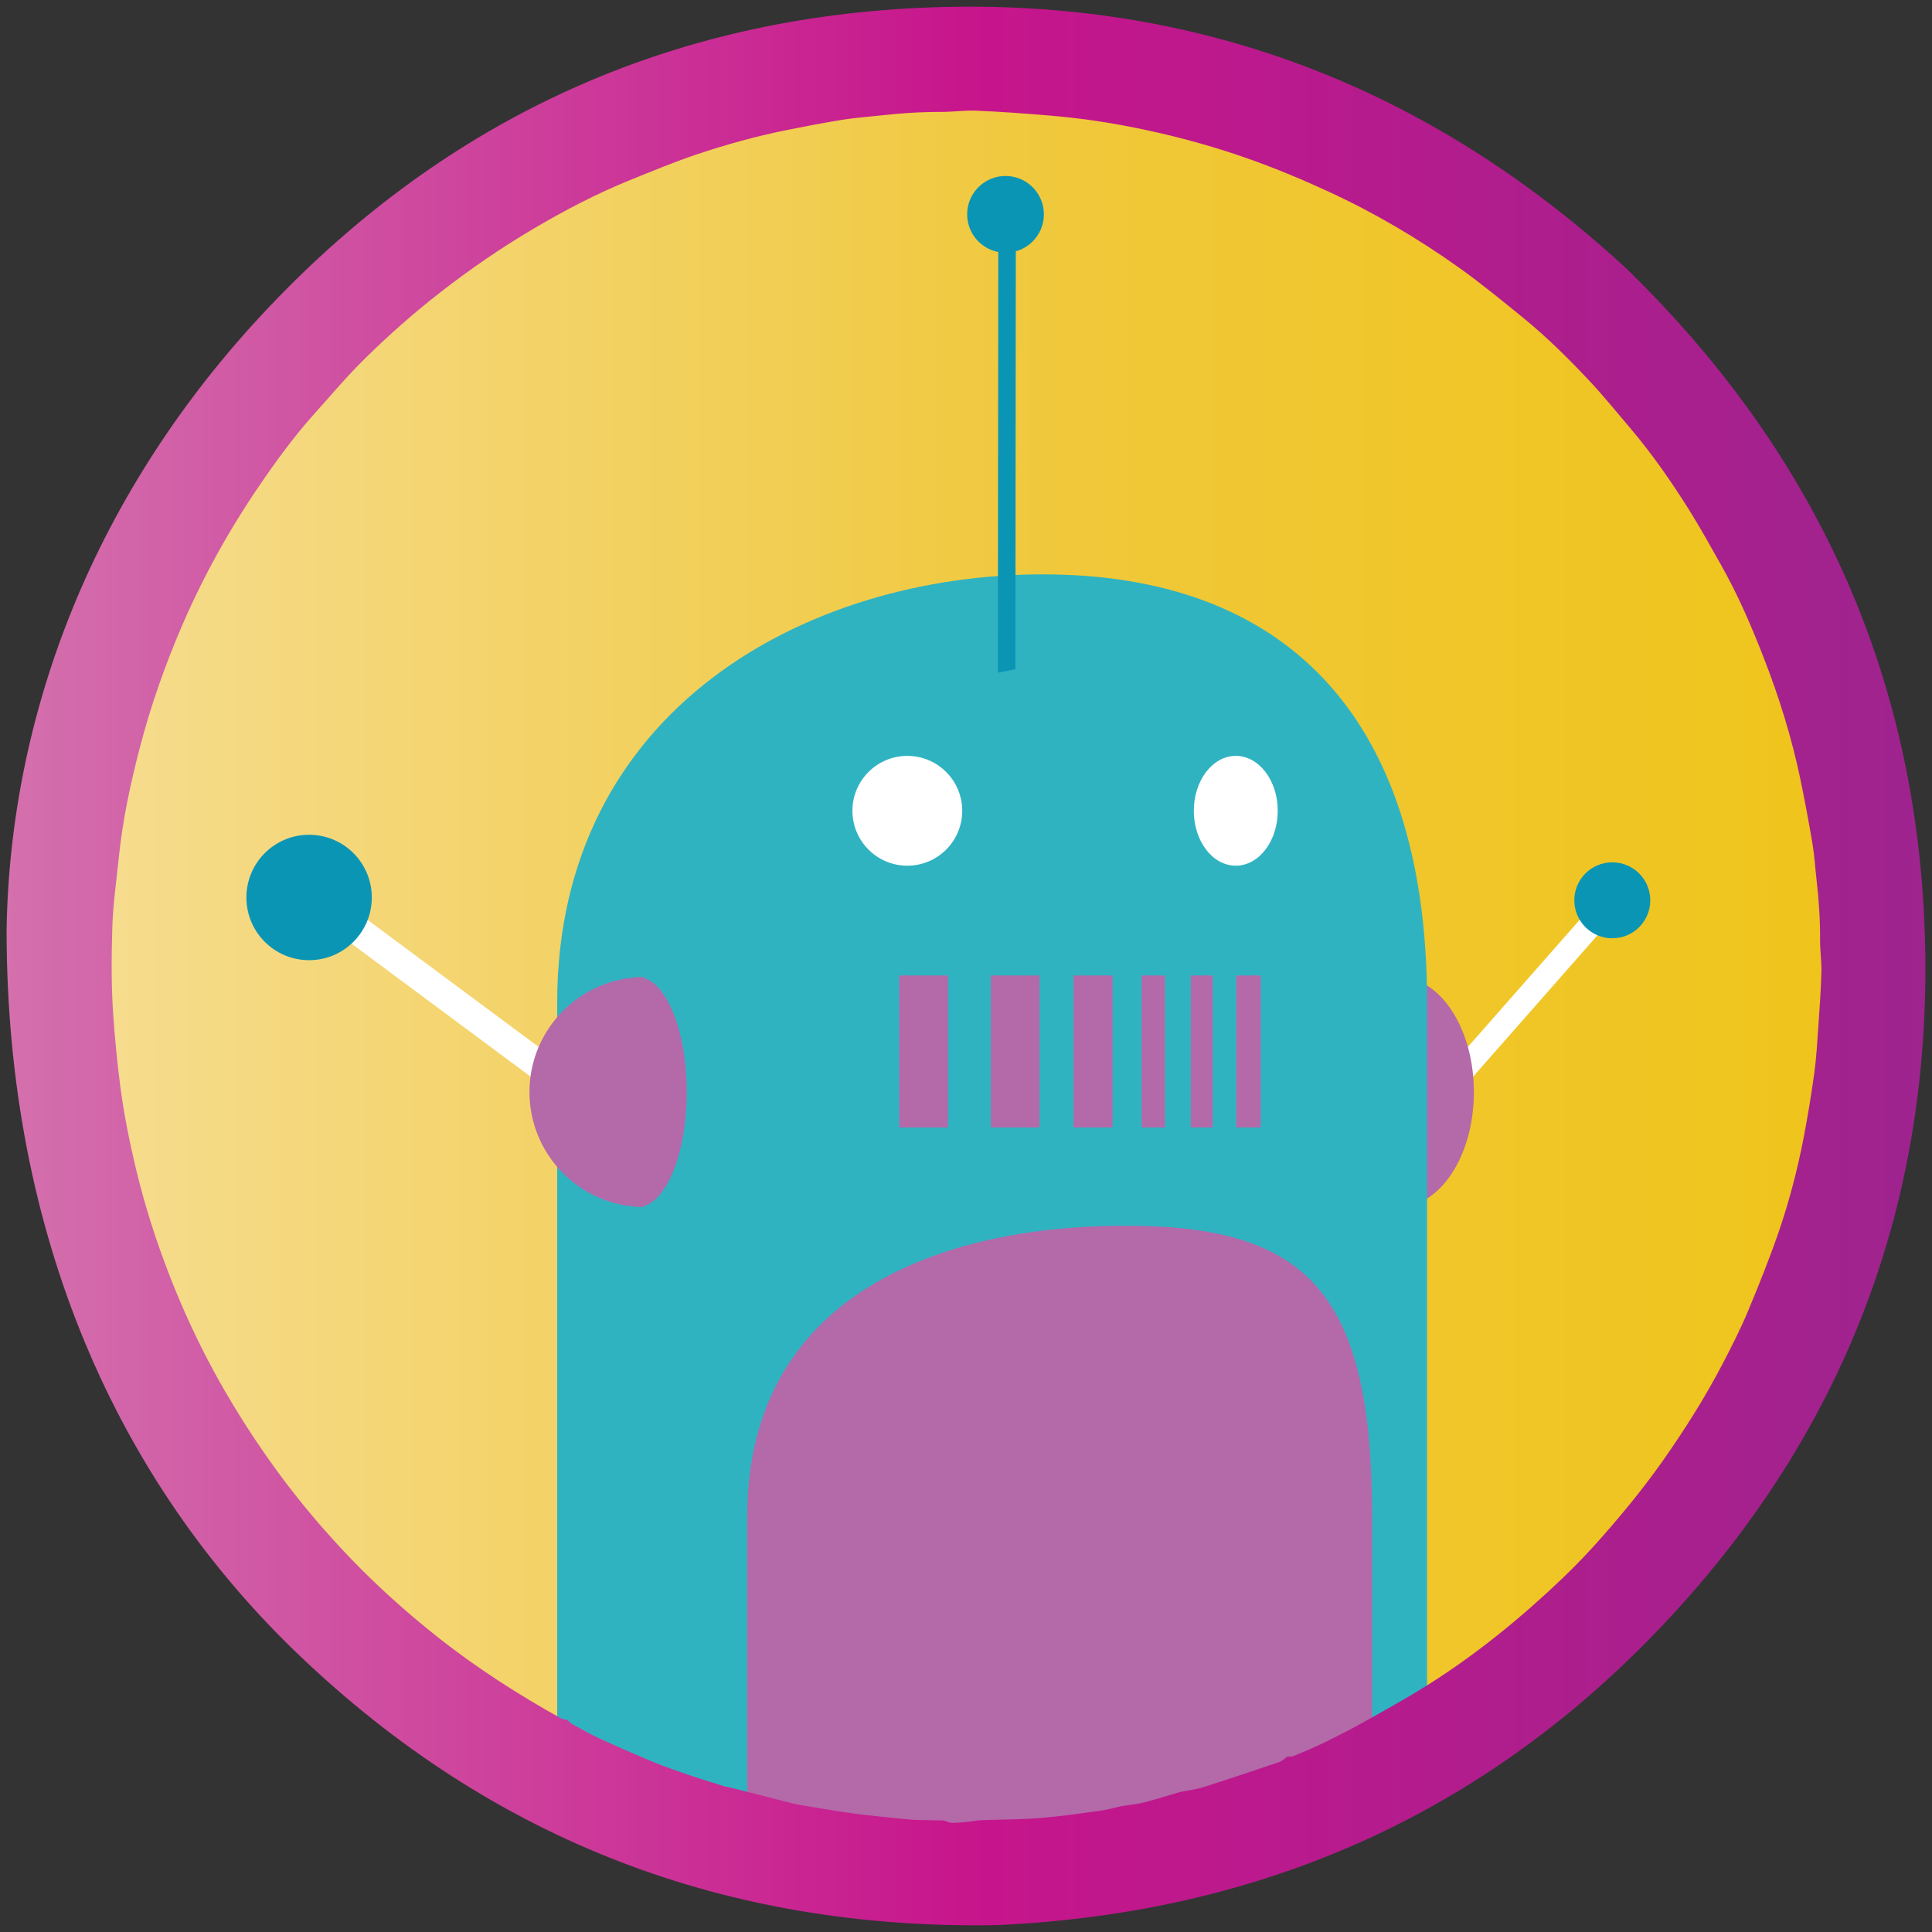 <?xml version="1.0" encoding="UTF-8"?>
<svg width="260px" height="260px" viewBox="0 0 260 260" version="1.1" xmlns="http://www.w3.org/2000/svg" xmlns:xlink="http://www.w3.org/1999/xlink">
    <rect x="0" y="0" width="260" height="260" fill="#333333" stroke="none"/>
    <!-- Generator: Sketch 43.1 (39012) - http://www.bohemiancoding.com/sketch -->
    <title>robot</title>
    <desc>Created with Sketch.</desc>
    <defs>
        <linearGradient x1="-0%" y1="50%" x2="100%" y2="50%" id="linearGradient-1">
            <stop stop-color="#FCF3DD" offset="0%"></stop>
            <stop stop-color="#FAEDC9" offset="0%"></stop>
            <stop stop-color="#F6DD92" offset="0%"></stop>
            <stop stop-color="#F0C83B" offset="55.06%"></stop>
            <stop stop-color="#F0C731" offset="66.8%"></stop>
            <stop stop-color="#EFC41A" offset="100%"></stop>
        </linearGradient>
        <ellipse id="path-2" cx="122.076" cy="122.004" rx="121.367" ry="121.367"></ellipse>
        <linearGradient x1="0%" y1="50%" x2="100%" y2="50%" id="linearGradient-4">
            <stop stop-color="#D471AD" offset="0%"></stop>
            <stop stop-color="#C7158C" offset="50%"></stop>
            <stop stop-color="#9D248E" offset="100%"></stop>
        </linearGradient>
    </defs>
    <g id="Page-1" stroke="none" stroke-width="1" fill="none" fill-rule="evenodd">
        <g id="robot">
            <circle id="Oval" fill="url(#linearGradient-1)" fill-rule="nonzero" cx="129.505" cy="130.671" r="121.367"></circle>
            <g id="Clipped" transform="translate(7.429, 8.667)">
                <mask id="mask-3" fill="white">
                    <use xlink:href="#path-2"></use>
                </mask>
                <g id="SVGID_2_"></g>
                <g id="Group" mask="url(#mask-3)" fill-rule="nonzero">
                    <g transform="translate(24.762, 68.095)">
                        <polygon id="Shape" fill="#FFFFFF" points="160.372 74.589 185.068 46.513 183.988 42.943 159.288 71.013"></polygon>
                        <path d="M156.051,85.67 C161.633,85.67 166.157,78.744 166.157,70.2 C166.157,61.653 161.633,54.729 156.051,54.729 L156.051,85.67 Z" id="Shape" fill="#B469A9"></path>
                        <polygon id="Shape" fill="#FFFFFF" points="47.919 74.589 10.109 46.513 11.767 42.943 49.577 71.013"></polygon>
                        <circle id="Oval" fill="#0A95B5" cx="9.406" cy="44.017" r="8.438"></circle>
                        <ellipse id="Oval" fill="#0A95B5" cx="184.784" cy="44.397" rx="5.112" ry="5.112"></ellipse>
                        <path d="M108.151,0.534 C139.852,0.534 159.859,18.654 159.859,58.194 L159.859,231.237 L108.151,231.237 L42.792,231.237 L42.792,58.194 C42.792,18.653 76.451,0.534 108.151,0.534 Z" id="Shape" fill="#30B3C1"></path>
                        <ellipse id="Oval" fill="#FFFFFF" cx="134.114" cy="32.35" rx="5.647" ry="7.389"></ellipse>
                        <ellipse id="Oval" fill="#FFFFFF" cx="89.913" cy="32.351" rx="7.388" ry="7.388"></ellipse>
                        <rect id="Rectangle-path" fill="#B469A9" x="134.175" y="54.511" width="3.282" height="20.455"></rect>
                        <rect id="Rectangle-path" fill="#B469A9" x="128.056" y="54.511" width="2.954" height="20.455"></rect>
                        <rect id="Rectangle-path" fill="#B469A9" x="112.285" y="54.511" width="5.25" height="20.455"></rect>
                        <rect id="Rectangle-path" fill="#B469A9" x="121.44" y="54.511" width="3.136" height="20.455"></rect>
                        <rect id="Rectangle-path" fill="#B469A9" x="101.15" y="54.511" width="6.548" height="20.455"></rect>
                        <rect id="Rectangle-path" fill="#B469A9" x="88.826" y="54.511" width="6.546" height="20.455"></rect>
                        <path d="M54.533,85.67 C45.989,85.67 39.063,78.744 39.063,70.2 C39.063,61.653 45.989,54.729 54.533,54.729 L54.533,85.67 Z" id="Shape" fill="#B469A9"></path>
                        <path d="M53.628,54.731 C57.268,54.731 60.225,61.653 60.225,70.2 C60.225,78.744 57.269,85.67 53.628,85.67 L53.628,54.731 Z" id="Shape" fill="#B469A9"></path>
                        <path d="M119.269,88.188 C143.958,88.188 152.457,97.371 152.457,127.336 L152.457,135.351 L152.457,155.048 L152.457,163.06 C152.457,193.024 143.96,206.758 119.269,206.758 C94.582,206.758 68.365,193.024 68.365,163.06 L68.365,155.048 L68.365,135.351 L68.365,127.336 C68.365,97.371 94.581,88.188 119.269,88.188 Z" id="Shape" fill="#B469A9"></path>
                    </g>
                </g>
            </g>
            <path d="M0.886,125.144 C1.345,96.025 12.624,66.29 35.97,41.567 C60.21,15.9 90.214,2.194 125.534,0.984 C161.326,-0.243 192.37,11.772 218.711,35.989 C243.993,60.487 257.846,90.244 259.028,125.483 C260.225,161.185 248.518,192.374 224.052,218.399 C199.767,244.234 169.525,257.492 134.133,259.075 C97.849,259.723 66.384,247.761 40.151,222.648 C15.952,199.482 0.886,166.451 0.886,125.144 Z M122.926,244.91 C124.284,244.937 125.646,244.968 127.008,244.991 C127.398,245.104 127.789,245.314 128.184,245.314 C128.985,245.314 129.782,245.211 130.578,245.133 C130.91,245.103 131.239,245.035 131.574,244.984 C131.85,244.97 132.118,244.948 132.399,244.941 C134.904,244.854 137.419,244.867 139.917,244.67 C142.599,244.452 145.269,244.064 147.94,243.7 C148.968,243.558 149.978,243.272 150.996,243.052 C151.996,242.891 153.014,242.803 153.988,242.555 C155.595,242.148 157.18,241.632 158.783,241.162 C159.841,240.947 160.934,240.827 161.96,240.501 C165.384,239.414 168.785,238.269 172.182,237.119 C172.562,236.989 172.872,236.653 173.213,236.413 C173.524,236.381 173.856,236.42 174.128,236.305 C175.538,235.712 176.955,235.129 178.329,234.452 C180.191,233.534 182.043,232.587 183.852,231.568 C186.658,229.995 189.478,228.434 192.194,226.72 C198.75,222.577 204.731,217.692 210.33,212.34 C212.172,210.574 213.938,208.721 215.618,206.804 C218.44,203.597 221.149,200.292 223.622,196.798 C226.659,192.494 229.472,188.059 231.903,183.379 C233.06,181.149 234.204,178.908 235.177,176.591 C236.659,173.047 238.092,169.477 239.349,165.847 C240.761,161.732 241.868,157.519 242.698,153.248 C243.273,150.295 243.756,147.326 244.168,144.341 C244.443,142.326 244.555,140.289 244.695,138.258 C244.869,135.8 245.045,133.34 245.116,130.879 C245.156,129.433 244.935,127.983 244.939,126.538 C244.956,123.791 244.774,121.057 244.457,118.33 C244.274,116.736 244.178,115.129 243.917,113.551 C243.438,110.697 242.902,107.85 242.319,105.019 C241.149,99.365 239.441,93.86 237.344,88.484 C235.673,84.207 233.86,79.987 231.586,75.983 C230.21,73.558 228.872,71.11 227.395,68.754 C224.935,64.827 222.295,61.023 219.283,57.488 C217.556,55.46 215.879,53.38 214.064,51.435 C211.192,48.364 208.212,45.394 204.948,42.742 C202.15,40.466 199.359,38.167 196.429,36.077 C190.89,32.125 185.047,28.677 178.856,25.819 C175.292,24.168 171.674,22.661 167.972,21.351 C163.535,19.784 159.006,18.522 154.403,17.535 C152.184,17.057 149.952,16.638 147.708,16.303 C145.543,15.974 143.364,15.729 141.186,15.546 C137.947,15.274 134.706,15.034 131.463,14.898 C129.828,14.825 128.176,15.07 126.537,15.065 C123.785,15.058 121.056,15.247 118.327,15.555 C116.694,15.736 115.05,15.849 113.428,16.109 C110.959,16.506 108.496,16.974 106.044,17.468 C101.812,18.313 97.656,19.467 93.573,20.843 C90.605,21.849 87.7,23.056 84.791,24.234 C80.268,26.066 75.951,28.326 71.759,30.804 C67.432,33.358 63.296,36.199 59.322,39.29 C55.717,42.09 52.311,45.101 49.073,48.291 C46.726,50.597 44.604,53.129 42.399,55.577 C39.636,58.644 37.207,61.973 34.888,65.373 C30.827,71.322 27.346,77.598 24.494,84.21 C22.214,89.52 20.294,94.948 18.838,100.536 C17.55,105.462 16.488,110.432 15.976,115.511 C15.659,118.619 15.205,121.728 15.112,124.85 C14.996,128.728 14.967,132.609 15.232,136.504 C15.458,139.787 15.776,143.052 16.203,146.307 C16.691,149.996 17.422,153.639 18.284,157.252 C19.47,162.218 21.029,167.071 22.885,171.825 C24.586,176.185 26.544,180.429 28.775,184.539 C31.025,188.68 33.529,192.665 36.25,196.519 C39.172,200.658 42.381,204.572 45.819,208.281 C49.908,212.69 54.35,216.726 59.077,220.455 C64.242,224.521 69.753,228.052 75.484,231.242 C75.742,231.386 76.076,231.4 76.372,231.474 C76.574,231.653 76.748,231.873 76.979,232 C78.142,232.642 79.296,233.309 80.496,233.87 C82.401,234.766 84.344,235.588 86.278,236.432 C89.966,238.046 93.802,239.258 97.644,240.444 C97.875,240.485 98.108,240.511 98.332,240.572 C101.055,241.259 103.775,241.966 106.498,242.651 C107.178,242.821 107.87,242.944 108.559,243.054 C110.71,243.407 112.862,243.78 115.022,244.073 C116.947,244.333 118.891,244.503 120.827,244.711 C121.531,244.774 122.23,244.84 122.926,244.91 Z" id="circle_ring_2_" fill="url(#linearGradient-4)" fill-rule="nonzero"></path>
            <g id="Group" transform="translate(130, 23.524)" fill-rule="nonzero" fill="#0A95B5">
                <polygon id="Shape" points="4.289 67.012 4.347 6.574 6.707 6.091 6.65 66.528"></polygon>
                <ellipse id="Oval" cx="5.318" cy="5.321" rx="5.163" ry="5.163"></ellipse>
            </g>
        </g>
    </g>
</svg>